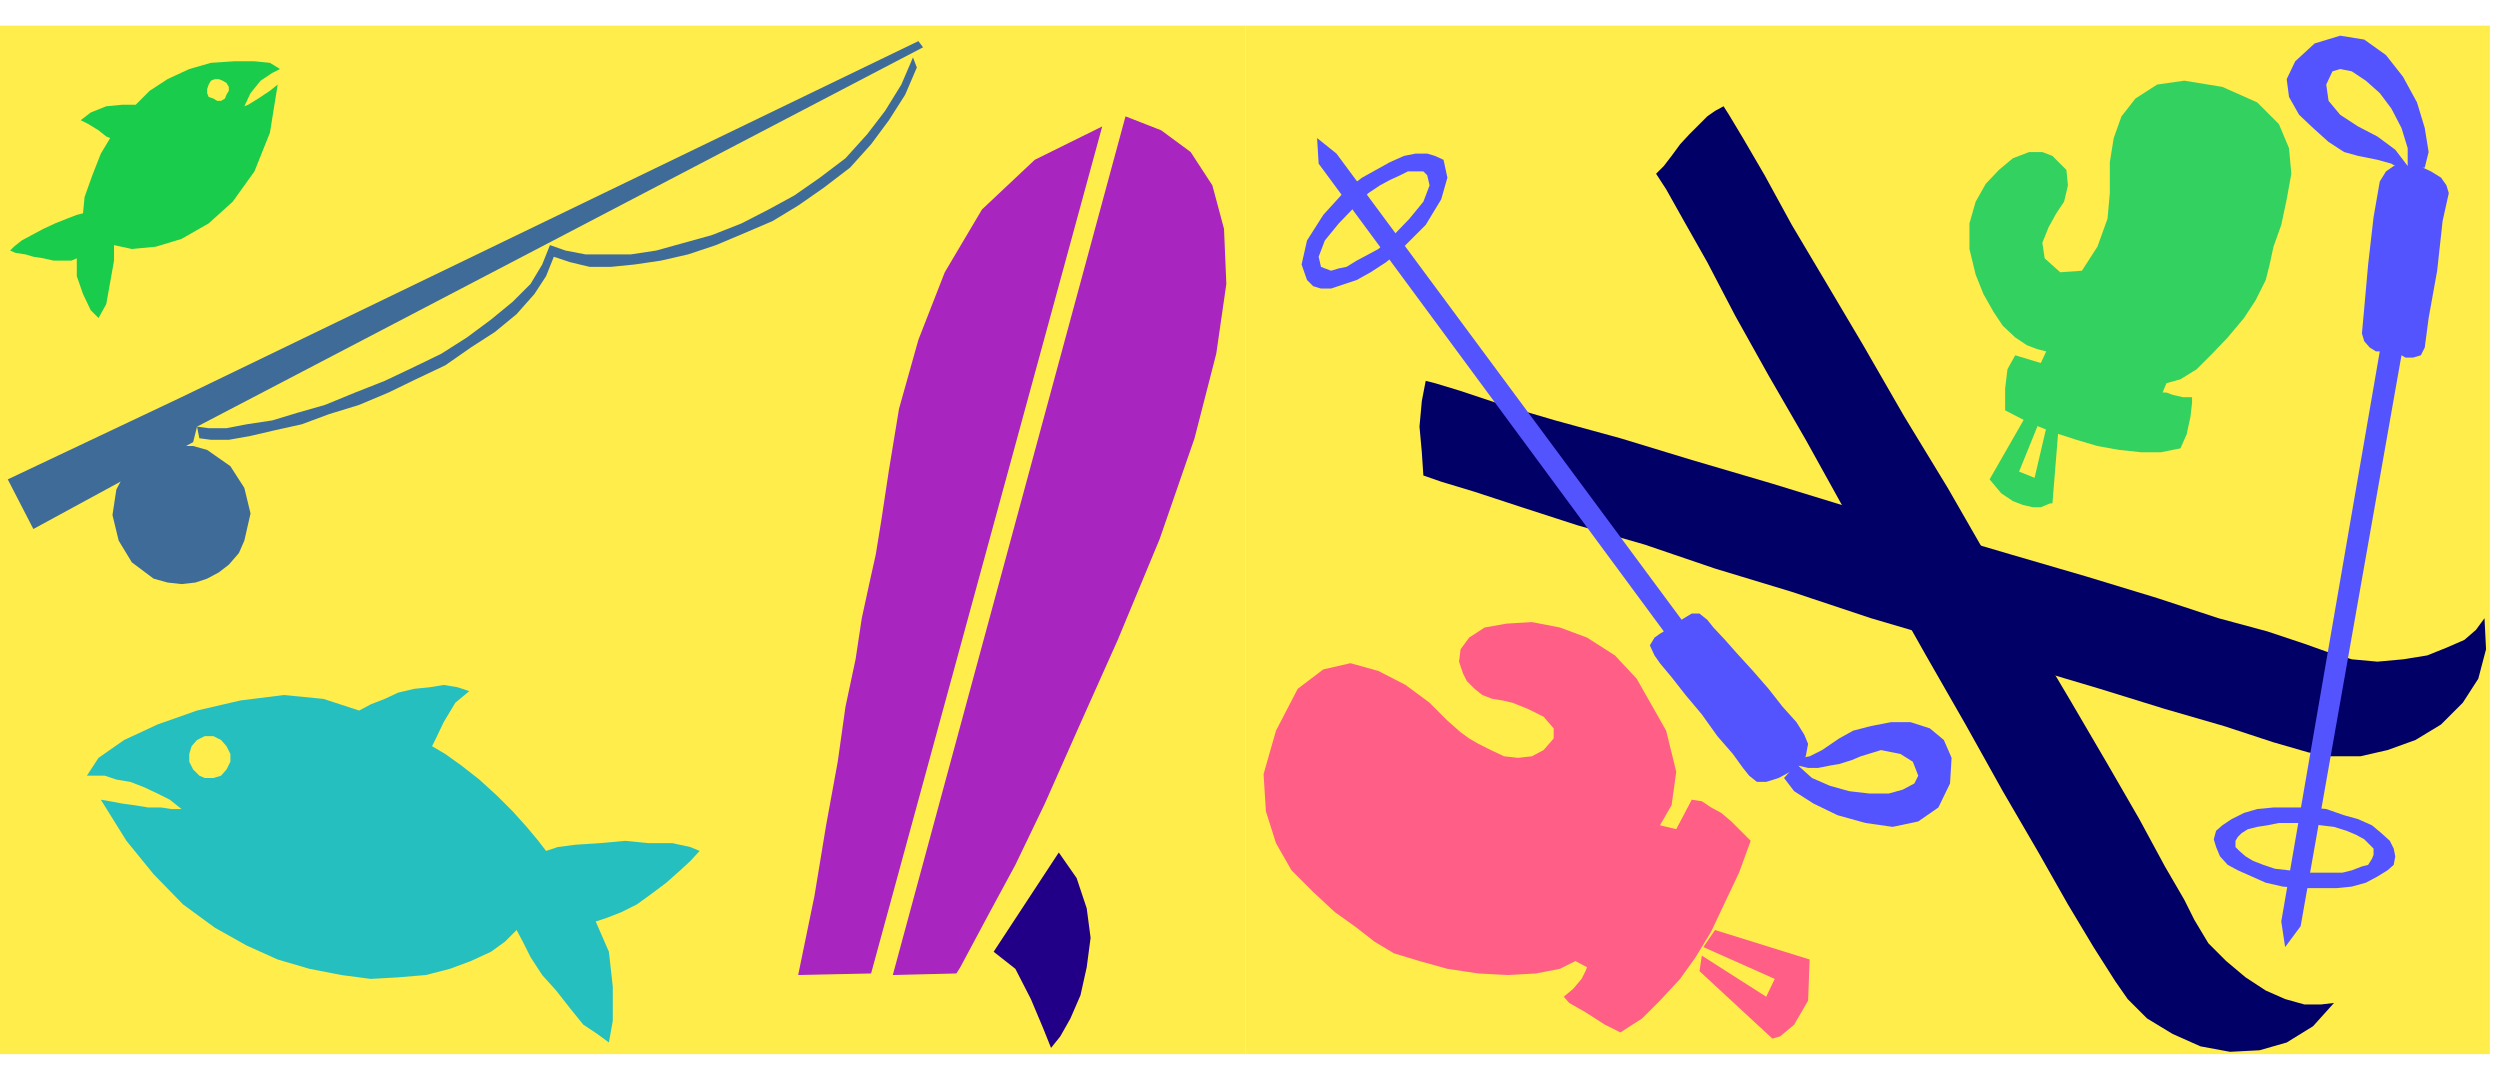 <?xml version="1.0" encoding="UTF-8" standalone="no"?>
<svg
   xmlns:ooo="http://xml.openoffice.org/svg/export"
   xmlns:dc="http://purl.org/dc/elements/1.1/"
   xmlns:cc="http://creativecommons.org/ns#"
   xmlns:rdf="http://www.w3.org/1999/02/22-rdf-syntax-ns#"
   xmlns:svg="http://www.w3.org/2000/svg"
   xmlns="http://www.w3.org/2000/svg"
   xmlns:sodipodi="http://sodipodi.sourceforge.net/DTD/sodipodi-0.dtd"
   xmlns:inkscape="http://www.inkscape.org/namespaces/inkscape"
   version="1.2"
   width="32.23mm"
   height="13.92mm"
   viewBox="0 0 3223 1392"
   preserveAspectRatio="xMidYMid"
   xml:space="preserve"
   id="svg108"
   sodipodi:docname="bsport1.svg"
   style="fill-rule:evenodd;stroke-width:28.222;stroke-linejoin:round"
   inkscape:version="0.92.5 (2060ec1f9f, 2020-04-08)"><sodipodi:namedview
   pagecolor="#ffffff"
   bordercolor="#666666"
   borderopacity="1"
   objecttolerance="10"
   gridtolerance="10"
   guidetolerance="10"
   inkscape:pageopacity="0"
   inkscape:pageshadow="2"
   inkscape:window-width="664"
   inkscape:window-height="487"
   id="namedview110"
   showgrid="false"
   inkscape:zoom="0.2102413"
   inkscape:cx="60.925985"
   inkscape:cy="26.30551"
   inkscape:window-x="0"
   inkscape:window-y="0"
   inkscape:window-maximized="0"
   inkscape:current-layer="svg108" />
 <defs
   class="ClipPathGroup"
   id="defs8">
  <clipPath
   id="presentation_clip_path"
   clipPathUnits="userSpaceOnUse">
   <rect
   x="0"
   y="0"
   width="21000"
   height="29700"
   id="rect2" />
  </clipPath>
  <clipPath
   id="presentation_clip_path_shrink"
   clipPathUnits="userSpaceOnUse">
   <rect
   x="21"
   y="29"
   width="20958"
   height="29641"
   id="rect5" />
  </clipPath>
 </defs>
 <defs
   class="TextShapeIndex"
   id="defs12">
  <g
   ooo:slide="id1"
   ooo:id-list="id3"
   id="g10" />
 </defs>
 <defs
   class="EmbeddedBulletChars"
   id="defs44">
  <g
   id="bullet-char-template-57356"
   transform="matrix(4.8828125e-4,0,0,-4.8828125e-4,0,0)">
   <path
   d="M 580,1141 1163,571 580,0 -4,571 Z"
   id="path14"
   inkscape:connector-curvature="0" />
  </g>
  <g
   id="bullet-char-template-57354"
   transform="matrix(4.8828125e-4,0,0,-4.8828125e-4,0,0)">
   <path
   d="M 8,1128 H 1137 V 0 H 8 Z"
   id="path17"
   inkscape:connector-curvature="0" />
  </g>
  <g
   id="bullet-char-template-10146"
   transform="matrix(4.8828125e-4,0,0,-4.8828125e-4,0,0)">
   <path
   d="M 174,0 602,739 174,1481 1456,739 Z M 1358,739 309,1346 659,739 Z"
   id="path20"
   inkscape:connector-curvature="0" />
  </g>
  <g
   id="bullet-char-template-10132"
   transform="matrix(4.8828125e-4,0,0,-4.8828125e-4,0,0)">
   <path
   d="M 2015,739 1276,0 H 717 l 543,543 H 174 v 393 h 1086 l -543,545 h 557 z"
   id="path23"
   inkscape:connector-curvature="0" />
  </g>
  <g
   id="bullet-char-template-10007"
   transform="matrix(4.8828125e-4,0,0,-4.8828125e-4,0,0)">
   <path
   d="m 0,-2 c -7,16 -16,29 -25,39 l 381,530 c -94,256 -141,385 -141,387 0,25 13,38 40,38 9,0 21,-2 34,-5 21,4 42,12 65,25 l 27,-13 111,-251 280,301 64,-25 24,25 c 21,-10 41,-24 62,-43 C 886,937 835,863 770,784 769,783 710,716 594,584 L 774,223 c 0,-27 -21,-55 -63,-84 l 16,-20 C 717,90 699,76 672,76 641,76 570,178 457,381 L 164,-76 c -22,-34 -53,-51 -92,-51 -42,0 -63,17 -64,51 -7,9 -10,24 -10,44 0,9 1,19 2,30 z"
   id="path26"
   inkscape:connector-curvature="0" />
  </g>
  <g
   id="bullet-char-template-10004"
   transform="matrix(4.8828125e-4,0,0,-4.8828125e-4,0,0)">
   <path
   d="M 285,-33 C 182,-33 111,30 74,156 52,228 41,333 41,471 c 0,78 14,145 41,201 34,71 87,106 158,106 53,0 88,-31 106,-94 l 23,-176 c 8,-64 28,-97 59,-98 l 735,706 c 11,11 33,17 66,17 42,0 63,-15 63,-46 V 965 c 0,-36 -10,-64 -30,-84 L 442,47 C 390,-6 338,-33 285,-33 Z"
   id="path29"
   inkscape:connector-curvature="0" />
  </g>
  <g
   id="bullet-char-template-9679"
   transform="matrix(4.8828125e-4,0,0,-4.8828125e-4,0,0)">
   <path
   d="M 813,0 C 632,0 489,54 383,161 276,268 223,411 223,592 c 0,181 53,324 160,431 106,107 249,161 430,161 179,0 323,-54 432,-161 108,-107 162,-251 162,-431 0,-180 -54,-324 -162,-431 C 1136,54 992,0 813,0 Z"
   id="path32"
   inkscape:connector-curvature="0" />
  </g>
  <g
   id="bullet-char-template-8226"
   transform="matrix(4.8828125e-4,0,0,-4.8828125e-4,0,0)">
   <path
   d="m 346,457 c -73,0 -137,26 -191,78 -54,51 -81,114 -81,188 0,73 27,136 81,188 54,52 118,78 191,78 73,0 134,-26 185,-79 51,-51 77,-114 77,-187 0,-75 -25,-137 -76,-188 -50,-52 -112,-78 -186,-78 z"
   id="path35"
   inkscape:connector-curvature="0" />
  </g>
  <g
   id="bullet-char-template-8211"
   transform="matrix(4.8828125e-4,0,0,-4.8828125e-4,0,0)">
   <path
   d="M -4,459 H 1135 V 606 H -4 Z"
   id="path38"
   inkscape:connector-curvature="0" />
  </g>
  <g
   id="bullet-char-template-61548"
   transform="matrix(4.8828125e-4,0,0,-4.8828125e-4,0,0)">
   <path
   d="m 173,740 c 0,163 58,303 173,419 116,115 255,173 419,173 163,0 302,-58 418,-173 116,-116 174,-256 174,-419 0,-163 -58,-303 -174,-418 C 1067,206 928,148 765,148 601,148 462,206 346,322 231,437 173,577 173,740 Z"
   id="path41"
   inkscape:connector-curvature="0" />
  </g>
 </defs>
 <g
   id="g49"
   transform="translate(-8888,-14154)">
  <g
   id="id2"
   class="Master_Slide">
   <g
   id="bg-id2"
   class="Background" />
   <g
   id="bo-id2"
   class="BackgroundObjects" />
  </g>
 </g>
 <g
   class="SlideGroup"
   id="g106"
   transform="translate(-8888,-14154)">
  <g
   id="g104">
   <g
   id="container-id1">
    <g
   id="id1"
   class="Slide"
   clip-path="url(#presentation_clip_path)">
     <g
   class="Page"
   id="g100">
      <g
   class="Graphic"
   id="g98">
       <g
   id="id3">
        <rect
   class="BoundingBox"
   x="8888"
   y="14154"
   width="3223"
   height="1392"
   id="rect51"
   style="fill:none;stroke:none" />
        <path
   d="m 12098,14187 h -1604 v 1326 h 18 51 79 104 120 137 145 150 147 145 137 120 104 79 50 18 v -206 -458 -456 z"
   id="path53"
   inkscape:connector-curvature="0"
   style="fill:#ffed4c;stroke:none" />
        <path
   d="m 10723,14767 23,8 43,13 61,20 71,23 87,25 91,31 99,30 102,34 102,30 99,33 94,28 84,26 76,22 64,21 45,13 28,5 h 39 l 35,-8 36,-13 33,-20 28,-28 20,-31 10,-38 -2,-40 -11,15 -15,13 -23,10 -25,10 -31,5 -33,3 -33,-3 -33,-10 -28,-10 -48,-16 -63,-17 -79,-26 -92,-28 -96,-28 -102,-30 -107,-31 -101,-31 -102,-30 -92,-28 -84,-23 -68,-20 -54,-18 -33,-10 -12,-3 -5,26 -3,33 3,33 z"
   id="path55"
   inkscape:connector-curvature="0"
   style="fill:#000066;stroke:none" />
        <path
   d="m 11023,14378 13,20 23,41 30,53 36,69 43,77 48,83 51,92 51,92 53,94 51,89 48,86 46,79 38,67 33,55 28,44 16,23 25,25 33,20 36,16 38,7 38,-2 35,-10 34,-21 27,-30 -17,2 h -21 l -25,-7 -25,-11 -26,-17 -25,-21 -23,-23 -18,-30 -13,-26 -25,-43 -33,-61 -41,-71 -48,-82 -51,-86 -53,-94 -54,-94 -56,-92 -53,-92 -48,-81 -44,-74 -35,-64 -28,-48 -18,-30 -7,-11 -11,6 -10,7 -13,13 -10,10 -12,13 -11,15 -10,13 z"
   id="path57"
   inkscape:connector-curvature="0"
   style="fill:#000066;stroke:none" />
        <path
   d="m 11834,15375 20,-27 130,-736 5,3 h 10 l 10,-3 5,-10 5,-38 11,-61 7,-64 8,-36 -3,-10 -7,-10 -13,-8 -15,-7 h -18 -15 l -10,7 -8,13 -8,46 -7,61 -5,56 -3,33 3,10 7,8 8,5 h 5 l -127,735 z"
   id="path59"
   inkscape:connector-curvature="0"
   style="fill:#5454ff;stroke:none" />
        <path
   d="m 12014,14370 5,-20 -5,-31 -10,-33 -18,-33 -22,-28 -28,-20 -31,-5 -33,10 -25,23 -11,23 3,23 13,23 18,17 20,18 20,13 18,5 25,5 18,5 8,5 2,3 18,13 -7,-18 -16,-21 -23,-17 -25,-13 -23,-15 -15,-18 -3,-21 8,-17 10,-3 15,3 18,12 18,16 15,20 13,25 8,26 v 28 z"
   id="path61"
   inkscape:connector-curvature="0"
   style="fill:#5454ff;stroke:none" />
        <path
   d="m 11864,15195 h -22 -23 l -21,2 -17,5 -16,8 -12,8 -8,7 -3,11 3,10 5,12 10,11 13,7 18,8 18,8 22,5 23,2 3,-20 -18,-3 -18,-2 -15,-5 -13,-5 -10,-6 -8,-7 -5,-5 v -8 l 3,-5 5,-5 8,-5 12,-3 13,-2 15,-3 h 18 18 l 18,3 17,2 16,5 12,5 11,6 7,7 5,5 v 8 l -2,5 -5,8 -8,2 -13,5 -12,3 h -16 -17 -18 l -3,20 h 23 23 l 20,-2 18,-5 15,-8 13,-8 8,-7 2,-11 -2,-10 -5,-10 -11,-10 -12,-10 -18,-8 -18,-5 -23,-8 z"
   id="path63"
   inkscape:connector-curvature="0"
   style="fill:#5454ff;stroke:none" />
        <path
   d="m 11079,15406 94,87 10,-3 18,-15 18,-31 2,-53 -122,-38 -15,22 92,41 -11,23 -83,-53 z"
   id="path65"
   inkscape:connector-curvature="0"
   style="fill:#ff5e87;stroke:none" />
        <path
   d="m 10934,15401 -15,-8 -20,10 -31,6 -36,2 -38,-2 -40,-6 -36,-10 -33,-10 -25,-15 -23,-18 -28,-20 -28,-26 -28,-28 -20,-35 -13,-41 -3,-48 16,-56 28,-54 33,-25 35,-8 36,10 35,18 31,23 23,23 17,15 11,8 12,7 16,8 17,8 18,2 18,-2 15,-8 13,-15 v -13 l -13,-15 -20,-10 -20,-8 -13,-3 -13,-2 -13,-5 -10,-8 -10,-10 -5,-10 -5,-15 2,-16 11,-15 20,-13 28,-5 33,-2 36,7 35,13 36,23 28,30 38,67 13,53 -6,43 -15,26 21,5 20,-38 13,2 12,8 13,7 13,11 10,10 7,7 6,6 2,2 -15,41 -18,38 -18,38 -20,33 -20,28 -26,28 -23,23 -28,18 -20,-10 -25,-16 -21,-12 -7,-8 12,-10 11,-13 5,-10 z"
   id="path67"
   inkscape:connector-curvature="0"
   style="fill:#ff5e87;stroke:none" />
        <path
   d="m 10586,14332 2,33 445,603 -5,3 -7,5 -6,10 6,13 7,10 15,18 18,23 21,25 20,28 20,23 13,18 8,10 10,8 h 12 l 16,-5 15,-8 13,-10 7,-10 3,-16 -5,-12 -10,-16 -18,-20 -18,-23 -20,-23 -21,-23 -15,-17 -15,-16 -8,-10 -10,-8 h -10 l -10,6 -3,2 -445,-601 z"
   id="path69"
   inkscape:connector-curvature="0"
   style="fill:#5454ff;stroke:none" />
        <path
   d="m 11188,15157 13,17 25,16 31,15 36,10 35,5 33,-7 26,-18 15,-31 2,-33 -10,-23 -18,-15 -25,-8 h -25 l -26,5 -23,6 -18,10 -22,15 -16,8 -10,2 h -2 l -21,3 8,5 10,2 13,3 h 13 l 15,-3 12,-2 16,-5 12,-5 26,-8 25,5 16,10 7,18 -5,10 -15,8 -18,5 h -25 l -26,-3 -25,-7 -23,-10 -20,-18 z"
   id="path71"
   inkscape:connector-curvature="0"
   style="fill:#5454ff;stroke:none" />
        <path
   d="m 10693,14477 33,-33 20,-33 8,-28 -5,-23 -11,-5 -10,-3 h -15 l -15,3 -18,8 -18,10 -18,10 -20,15 15,18 13,-13 15,-10 13,-7 13,-6 10,-5 h 10 10 l 5,5 3,13 -8,21 -18,22 -25,26 -15,13 -13,7 -15,8 -13,8 -10,2 -10,3 -8,-3 -5,-2 -3,-13 8,-21 18,-22 25,-26 -15,-18 -30,33 -21,33 -7,31 7,20 8,8 10,3 h 13 l 18,-6 15,-5 18,-10 20,-13 z"
   id="path73"
   inkscape:connector-curvature="0"
   style="fill:#5454ff;stroke:none" />
        <path
   d="m 11542,14704 -8,99 h -3 l -5,2 -7,3 h -10 l -13,-3 -13,-5 -15,-10 -15,-18 51,-89 17,5 -30,74 20,8 18,-77 z"
   id="path75"
   inkscape:connector-curvature="0"
   style="fill:#33d160;stroke:none" />
        <path
   d="m 11676,14660 5,-12 18,-5 21,-13 20,-20 20,-21 21,-25 15,-23 13,-26 5,-20 5,-23 10,-28 7,-33 6,-33 -3,-33 -13,-31 -28,-28 -45,-20 -49,-8 -35,5 -28,18 -18,23 -10,28 -5,31 v 23 17 l -3,33 -13,36 -20,31 -28,2 -20,-18 -3,-20 8,-20 10,-18 10,-15 5,-21 -2,-20 -18,-18 -13,-5 h -17 l -21,8 -18,15 -17,18 -13,23 -8,28 v 33 l 8,33 10,25 13,23 12,18 16,15 15,10 13,5 12,3 -7,15 -33,-10 -10,18 -3,25 v 21 7 l 31,16 30,12 31,10 27,8 28,5 28,3 h 26 l 25,-5 8,-18 5,-23 2,-18 v -7 h -12 l -13,-3 -8,-3 z"
   id="path77"
   inkscape:connector-curvature="0"
   style="fill:#33d160;stroke:none" />
        <path
   d="M 10494,14187 H 8888 v 1326 h 18 51 78 105 122 134 145 150 150 145 137 122 102 79 51 17 v -206 -458 -456 z"
   id="path79"
   inkscape:connector-curvature="0"
   style="fill:#ffed4c;stroke:none" />
        <path
   d="m 9142,15108 -7,8 -3,10 v 10 l 5,10 -137,8 15,-23 33,-23 43,-20 51,-18 56,-13 56,-7 51,5 46,15 15,-8 18,-7 17,-8 21,-5 20,-2 18,-3 18,3 15,5 -18,15 -15,25 -10,21 -5,10 17,10 21,15 23,18 23,21 20,20 18,20 15,18 10,13 15,-5 23,-3 31,-2 33,-3 30,3 h 31 l 23,5 12,5 -12,13 -13,12 -18,16 -20,15 -18,13 -20,10 -18,7 -15,5 17,39 5,45 v 44 l -5,28 -15,-11 -18,-12 -17,-21 -18,-23 -18,-20 -15,-23 -10,-20 -8,-15 -15,15 -18,13 -26,12 -27,10 -31,8 -36,3 -35,2 -38,-5 -41,-8 -41,-12 -40,-18 -41,-23 -41,-30 -38,-39 -35,-43 -33,-53 12,2 16,3 15,2 18,3 h 17 l 13,2 h 10 3 l -15,-12 -16,-8 -17,-8 -18,-7 -18,-3 -15,-5 h -13 -10 l 137,-8 8,8 7,3 h 11 l 10,-3 7,-8 5,-10 v -10 l -5,-10 -7,-8 -10,-5 h -11 z"
   id="path81"
   inkscape:connector-curvature="0"
   style="fill:#26bfbf;stroke:none" />
        <path
   d="m 10011,15409 -94,2 21,-102 15,-91 15,-82 10,-71 13,-61 8,-53 10,-46 8,-36 7,-43 10,-66 13,-79 25,-89 34,-87 48,-81 68,-64 87,-43 z"
   id="path83"
   inkscape:connector-curvature="0"
   style="fill:#a826bf;stroke:none" />
        <path
   d="m 10339,14304 46,18 38,28 28,43 15,56 3,71 -13,90 -28,109 -45,130 -54,130 -51,114 -43,97 -38,79 -33,61 -23,43 -15,28 -5,8 -82,2 z"
   id="path85"
   inkscape:connector-curvature="0"
   style="fill:#a826bf;stroke:none" />
        <path
   d="m 10253,15253 -84,128 28,22 20,39 16,38 10,25 12,-15 13,-23 13,-30 8,-36 5,-38 -5,-38 -13,-39 z"
   id="path87"
   inkscape:connector-curvature="0"
   style="fill:#210087;stroke:none" />
        <path
   d="m 9086,14900 18,5 18,2 18,-2 15,-5 15,-8 13,-10 13,-15 7,-16 8,-35 -8,-33 -18,-28 -30,-21 -18,-5 h -18 l -17,3 -16,5 -15,7 -13,11 -12,15 -8,15 -5,33 8,33 17,28 z"
   id="path89"
   inkscape:connector-curvature="0"
   style="fill:#3f6b99;stroke:none" />
        <path
   d="m 10078,14215 -6,-8 -950,459 -224,106 33,64 206,-112 5,-20 z"
   id="path91"
   inkscape:connector-curvature="0"
   style="fill:#3f6b99;stroke:none" />
        <path
   d="m 10070,14241 -15,35 -21,33 -23,31 -27,30 -34,26 -33,23 -33,20 -35,15 -38,16 -36,12 -35,8 -34,5 -30,3 h -28 l -25,-6 -21,-7 -10,25 -15,23 -23,26 -28,23 -31,20 -33,23 -38,18 -35,17 -38,16 -39,12 -35,13 -36,8 -30,7 -28,5 h -23 l -15,-2 -3,-15 15,2 h 23 l 26,-5 33,-5 33,-10 35,-10 39,-16 38,-15 38,-18 35,-17 33,-21 31,-23 28,-23 23,-23 15,-25 10,-25 20,7 26,5 h 28 30 l 33,-5 36,-10 36,-10 38,-15 35,-18 33,-18 33,-23 33,-25 28,-31 23,-30 21,-34 15,-35 z"
   id="path93"
   inkscape:connector-curvature="0"
   style="fill:#3f6b99;stroke:none" />
        <path
   d="m 9170,14256 5,2 5,3 3,5 v 5 l 66,-28 -13,-8 -20,-2 h -26 l -30,2 -28,8 -28,13 -23,15 -18,18 h -17 l -21,2 -20,8 -13,10 10,5 13,8 10,8 5,2 -12,20 -11,28 -10,28 -2,21 -8,2 -13,5 -15,6 -15,7 -15,8 -13,7 -10,8 -5,5 7,3 13,2 10,3 13,2 13,3 h 10 13 l 7,-3 v 23 l 8,23 10,21 10,10 10,-18 5,-28 5,-28 v -20 l 23,5 31,-3 33,-10 35,-20 31,-28 28,-39 20,-50 10,-62 -10,8 -15,10 -13,8 -5,2 8,-17 13,-16 15,-10 10,-5 -66,28 -3,5 -2,5 -5,3 h -5 l -5,-3 -6,-2 -2,-5 v -5 l 2,-6 3,-5 5,-2 z"
   id="path95"
   inkscape:connector-curvature="0"
   style="fill:#19cc4c;stroke:none" />
       </g>
      </g>
     </g>
    </g>
   </g>
  </g>
 </g>
</svg>